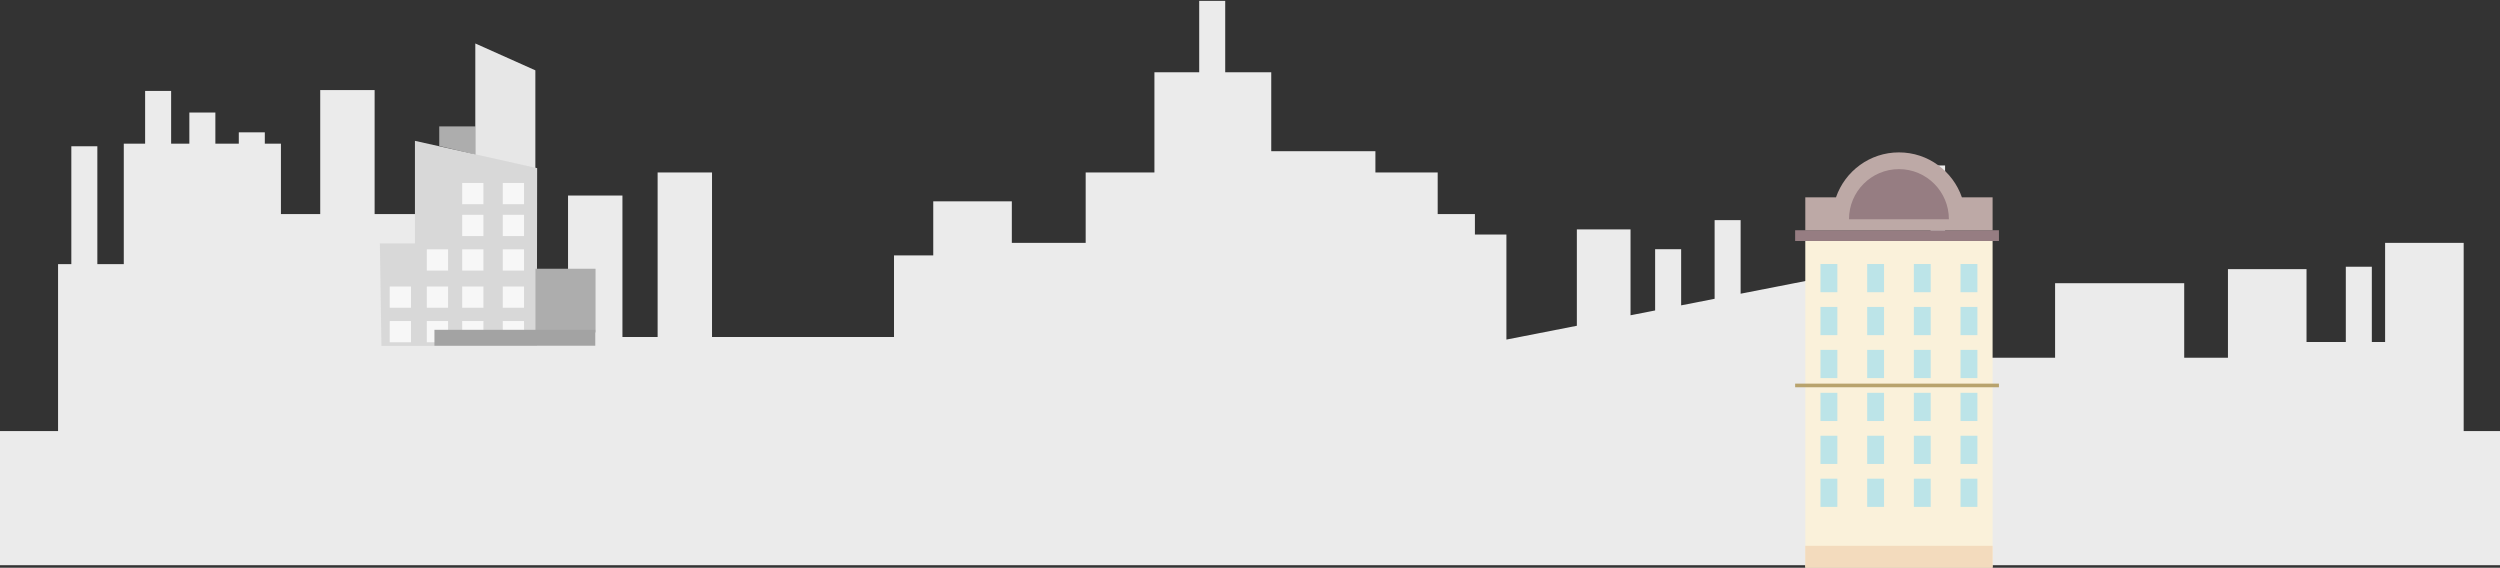 <?xml version="1.0" encoding="UTF-8" standalone="no"?>
<svg width="1440px" height="327px" viewBox="0 0 1440 327" version="1.1" xmlns="http://www.w3.org/2000/svg" xmlns:xlink="http://www.w3.org/1999/xlink">
    <rect x="0" y="0" width="1440" height="327" fill="#333333" stroke="none"/>
    <!-- Generator: Sketch 3.6.1 (26313) - http://www.bohemiancoding.com/sketch -->
    <title>远景</title>
    <desc>Created with Sketch.</desc>
    <defs></defs>
    <g id="Page-1" stroke="none" stroke-width="1" fill="none" fill-rule="evenodd">
        <g id="玩聚号" transform="translate(0, -608)">
            <g id="远景" transform="translate(-1, 608)">
                <path d="M1420.079,248.289 L1420.079,139.898 L1374.819,139.898 L1374.819,197.01 L1367.175,197.01 L1367.175,153.65 L1352.191,153.65 L1352.191,197.01 L1329.559,197.01 L1329.559,155.031 L1284.3,155.031 L1284.3,206.046 L1259.104,206.046 L1259.104,163.118 L1184.731,163.118 L1184.731,206.046 L1139.818,206.046 L1139.818,139.898 L1121.371,139.898 L1121.371,95.299 L1113.005,95.299 L1113.005,139.898 L1094.558,139.898 L1094.558,245.731 L1065.641,157.03 L1003.601,169.177 L1003.601,126.804 L988.617,126.804 L988.617,172.11 L969.338,175.887 L969.338,143.539 L954.35,143.539 L954.35,178.82 L940.188,181.594 L940.188,132.117 L909.267,132.117 L909.267,187.647 L868.69,195.593 L868.69,135.111 L850.548,135.111 L850.548,123.286 L829.108,123.286 L829.108,99.345 L793.233,99.345 L793.233,87.088 L733.238,87.088 L733.238,41.613 L706.722,41.613 L706.722,0.504 L691.738,0.504 L691.738,41.613 L665.944,41.613 L665.944,99.345 L626.352,99.345 L626.352,139.898 L583.811,139.898 L583.811,115.954 L538.552,115.954 L538.552,147.104 L515.947,147.104 L515.947,194.107 L411.122,194.107 L411.122,99.345 L379.789,99.345 L379.789,194.107 L359.524,194.107 L359.524,112.612 L328.189,112.612 L328.189,194.107 L253.337,194.107 L253.337,123.286 L216.781,123.286 L216.781,51.893 L185.447,51.893 L185.447,123.286 L162.817,123.286 L162.817,82.735 L153.533,82.735 L153.533,76.236 L138.549,76.236 L138.549,82.735 L125.051,82.735 L125.051,64.814 L110.066,64.814 L110.066,82.735 L99.571,82.735 L99.571,52.38 L84.587,52.38 L84.587,82.735 L72.3,82.735 L72.3,152.152 L57.072,152.152 L57.072,84.23 L42.088,84.23 L42.088,152.152 L34.442,152.152 L34.442,248.289 L0,248.289 L0,325.55 L1442.149,325.55 L1442.149,248.289 L1420.079,248.289 Z" id="Fill-1" fill="#EBEBEB"></path>
                <g id="房子2" transform="translate(219.361, 24.286)">
                    <path d="M34.639,59.818 L55.564,64.769 L55.564,48.504 L34.639,48.504 L34.639,59.818 Z" id="Path-237" fill="#ADADAD"></path>
                    <path d="M55.418,65.589 L90.005,73.098 L90.005,16.227 L55.418,0.753 L55.418,65.589 Z" id="Path-238" fill="#E7E7E7"></path>
                    <path d="M0.444,115.925 L20.645,115.925 L20.645,56.84 L91.031,72.567 L90.884,174.975 L1.347,174.975 L0.444,115.925 Z" id="Rectangle-130" fill="#D8D8D8"></path>
                    <rect id="Rectangle-148-Copy" fill="#F7F7F7" x="27.491" y="119.334" width="12.245" height="12.233"></rect>
                    <rect id="Rectangle-148-Copy-2" fill="#F7F7F7" x="47.859" y="119.334" width="12.245" height="12.233"></rect>
                    <rect id="Rectangle-148-Copy-3" fill="#F7F7F7" x="71.227" y="119.334" width="12.245" height="12.233"></rect>
                    <rect id="Rectangle-148-Copy-17" fill="#F7F7F7" x="47.859" y="99.454" width="12.245" height="12.233"></rect>
                    <rect id="Rectangle-148-Copy-16" fill="#F7F7F7" x="71.227" y="99.454" width="12.245" height="12.233"></rect>
                    <rect id="Rectangle-148-Copy-20" fill="#F7F7F7" x="47.859" y="81.104" width="12.245" height="12.233"></rect>
                    <rect id="Rectangle-148-Copy-19" fill="#F7F7F7" x="71.227" y="81.104" width="12.245" height="12.233"></rect>
                    <rect id="Rectangle-148-Copy-9" fill="#F7F7F7" x="6.123" y="140.742" width="12.245" height="12.233"></rect>
                    <rect id="Rectangle-148-Copy-8" fill="#F7F7F7" x="27.491" y="140.742" width="12.245" height="12.233"></rect>
                    <rect id="Rectangle-148-Copy-7" fill="#F7F7F7" x="47.859" y="140.742" width="12.245" height="12.233"></rect>
                    <rect id="Rectangle-148-Copy-6" fill="#F7F7F7" x="71.227" y="140.742" width="12.245" height="12.233"></rect>
                    <rect id="Rectangle-148-Copy-14" fill="#F7F7F7" x="6.123" y="160.621" width="12.245" height="12.233"></rect>
                    <rect id="Rectangle-148-Copy-13" fill="#F7F7F7" x="27.491" y="160.621" width="12.245" height="12.233"></rect>
                    <rect id="Rectangle-148-Copy-12" fill="#F7F7F7" x="47.859" y="160.621" width="12.245" height="12.233"></rect>
                    <rect id="Rectangle-148-Copy-11" fill="#F7F7F7" x="71.227" y="160.621" width="12.245" height="12.233"></rect>
                    <rect id="Rectangle-132" fill="#ADADAD" x="90.075" y="130.509" width="34.596" height="36.7"></rect>
                    <rect id="Rectangle-131" fill="#A3A3A3" x="31.873" y="165.679" width="92.642" height="9.175"></rect>
                </g>
                <g id="房子1" transform="translate(1035, 87)">
                    <path d="M5.847,240 L113.734,240 L113.734,51.811 L5.847,51.811 L5.847,240 Z" id="Fill-1" fill="#FAF1DA"></path>
                    <path d="M14.6,81.314 L24.314,81.314 L24.314,65.062 L14.6,65.062 L14.6,81.314 Z" id="Fill-2" fill="#BCE4E8"></path>
                    <path d="M41.49,81.314 L51.204,81.314 L51.204,65.062 L41.49,65.062 L41.49,81.314 Z" id="Fill-3" fill="#BCE4E8"></path>
                    <path d="M68.378,81.314 L78.092,81.314 L78.092,65.062 L68.378,65.062 L68.378,81.314 Z" id="Fill-4" fill="#BCE4E8"></path>
                    <path d="M95.269,81.314 L104.983,81.314 L104.983,65.062 L95.269,65.062 L95.269,81.314 Z" id="Fill-5" fill="#BCE4E8"></path>
                    <path d="M14.6,106.045 L24.314,106.045 L24.314,89.797 L14.6,89.797 L14.6,106.045 Z" id="Fill-6" fill="#BCE4E8"></path>
                    <path d="M41.49,106.045 L51.204,106.045 L51.204,89.797 L41.49,89.797 L41.49,106.045 Z" id="Fill-7" fill="#BCE4E8"></path>
                    <path d="M68.378,106.045 L78.092,106.045 L78.092,89.797 L68.378,89.797 L68.378,106.045 Z" id="Fill-8" fill="#BCE4E8"></path>
                    <path d="M95.269,106.045 L104.983,106.045 L104.983,89.797 L95.269,89.797 L95.269,106.045 Z" id="Fill-9" fill="#BCE4E8"></path>
                    <path d="M14.6,130.776 L24.314,130.776 L24.314,114.526 L14.6,114.526 L14.6,130.776 Z" id="Fill-10" fill="#BCE4E8"></path>
                    <path d="M41.49,130.776 L51.204,130.776 L51.204,114.526 L41.49,114.526 L41.49,130.776 Z" id="Fill-11" fill="#BCE4E8"></path>
                    <path d="M68.378,130.776 L78.092,130.776 L78.092,114.526 L68.378,114.526 L68.378,130.776 Z" id="Fill-12" fill="#BCE4E8"></path>
                    <path d="M95.269,130.776 L104.983,130.776 L104.983,114.526 L95.269,114.526 L95.269,130.776 Z" id="Fill-13" fill="#BCE4E8"></path>
                    <path d="M14.6,155.507 L24.314,155.507 L24.314,139.259 L14.6,139.259 L14.6,155.507 Z" id="Fill-14" fill="#BCE4E8"></path>
                    <path d="M41.49,155.507 L51.204,155.507 L51.204,139.259 L41.49,139.259 L41.49,155.507 Z" id="Fill-15" fill="#BCE4E8"></path>
                    <path d="M68.378,155.507 L78.092,155.507 L78.092,139.259 L68.378,139.259 L68.378,155.507 Z" id="Fill-16" fill="#BCE4E8"></path>
                    <path d="M95.269,155.507 L104.983,155.507 L104.983,139.259 L95.269,139.259 L95.269,155.507 Z" id="Fill-17" fill="#BCE4E8"></path>
                    <path d="M14.6,180.238 L24.314,180.238 L24.314,163.99 L14.6,163.99 L14.6,180.238 Z" id="Fill-18" fill="#BCE4E8"></path>
                    <path d="M41.49,180.238 L51.204,180.238 L51.204,163.99 L41.49,163.99 L41.49,180.238 Z" id="Fill-19" fill="#BCE4E8"></path>
                    <path d="M68.378,180.238 L78.092,180.238 L78.092,163.99 L68.378,163.99 L68.378,180.238 Z" id="Fill-20" fill="#BCE4E8"></path>
                    <path d="M95.269,180.238 L104.983,180.238 L104.983,163.99 L95.269,163.99 L95.269,180.238 Z" id="Fill-21" fill="#BCE4E8"></path>
                    <path d="M14.6,204.968 L24.314,204.968 L24.314,188.718 L14.6,188.718 L14.6,204.968 Z" id="Fill-22" fill="#BCE4E8"></path>
                    <path d="M41.49,204.968 L51.204,204.968 L51.204,188.718 L41.49,188.718 L41.49,204.968 Z" id="Fill-23" fill="#BCE4E8"></path>
                    <path d="M68.378,204.968 L78.092,204.968 L78.092,188.718 L68.378,188.718 L68.378,204.968 Z" id="Fill-24" fill="#BCE4E8"></path>
                    <path d="M95.269,204.968 L104.983,204.968 L104.983,188.718 L95.269,188.718 L95.269,204.968 Z" id="Fill-25" fill="#BCE4E8"></path>
                    <path d="M0,136.066 L117.388,136.066 L117.388,133.97 L0,133.97 L0,136.066 Z" id="Fill-26" fill="#B8A36D"></path>
                    <path d="M0,51.811 L117.388,51.811 L117.388,45.619 L0,45.619 L0,51.811 Z" id="Fill-27" fill="#967D82"></path>
                    <g id="Group-35" transform="translate(5, 0)">
                        <g id="Group-30" fill="#BDA9A6">
                            <path d="M91.052,26.662 C85.842,11.595 71.582,0.774 54.792,0.774 C38.001,0.774 23.741,11.595 18.531,26.662 L0.849,26.662 L0.849,45.619 L108.736,45.619 L108.736,26.662 L91.052,26.662 Z" id="Fill-28"></path>
                        </g>
                        <path d="M83.563,39.284 C83.563,23.34 70.682,10.414 54.793,10.414 C38.9,10.414 26.019,23.34 26.019,39.284" id="Fill-31" fill="#967D82"></path>
                        <path d="M0.847,227.386 L108.734,227.386 L108.734,240 L0.847,240 L0.847,227.386 Z" id="Fill-33" fill="#F3DBBD"></path>
                    </g>
                </g>
            </g>
        </g>
    </g>
</svg>